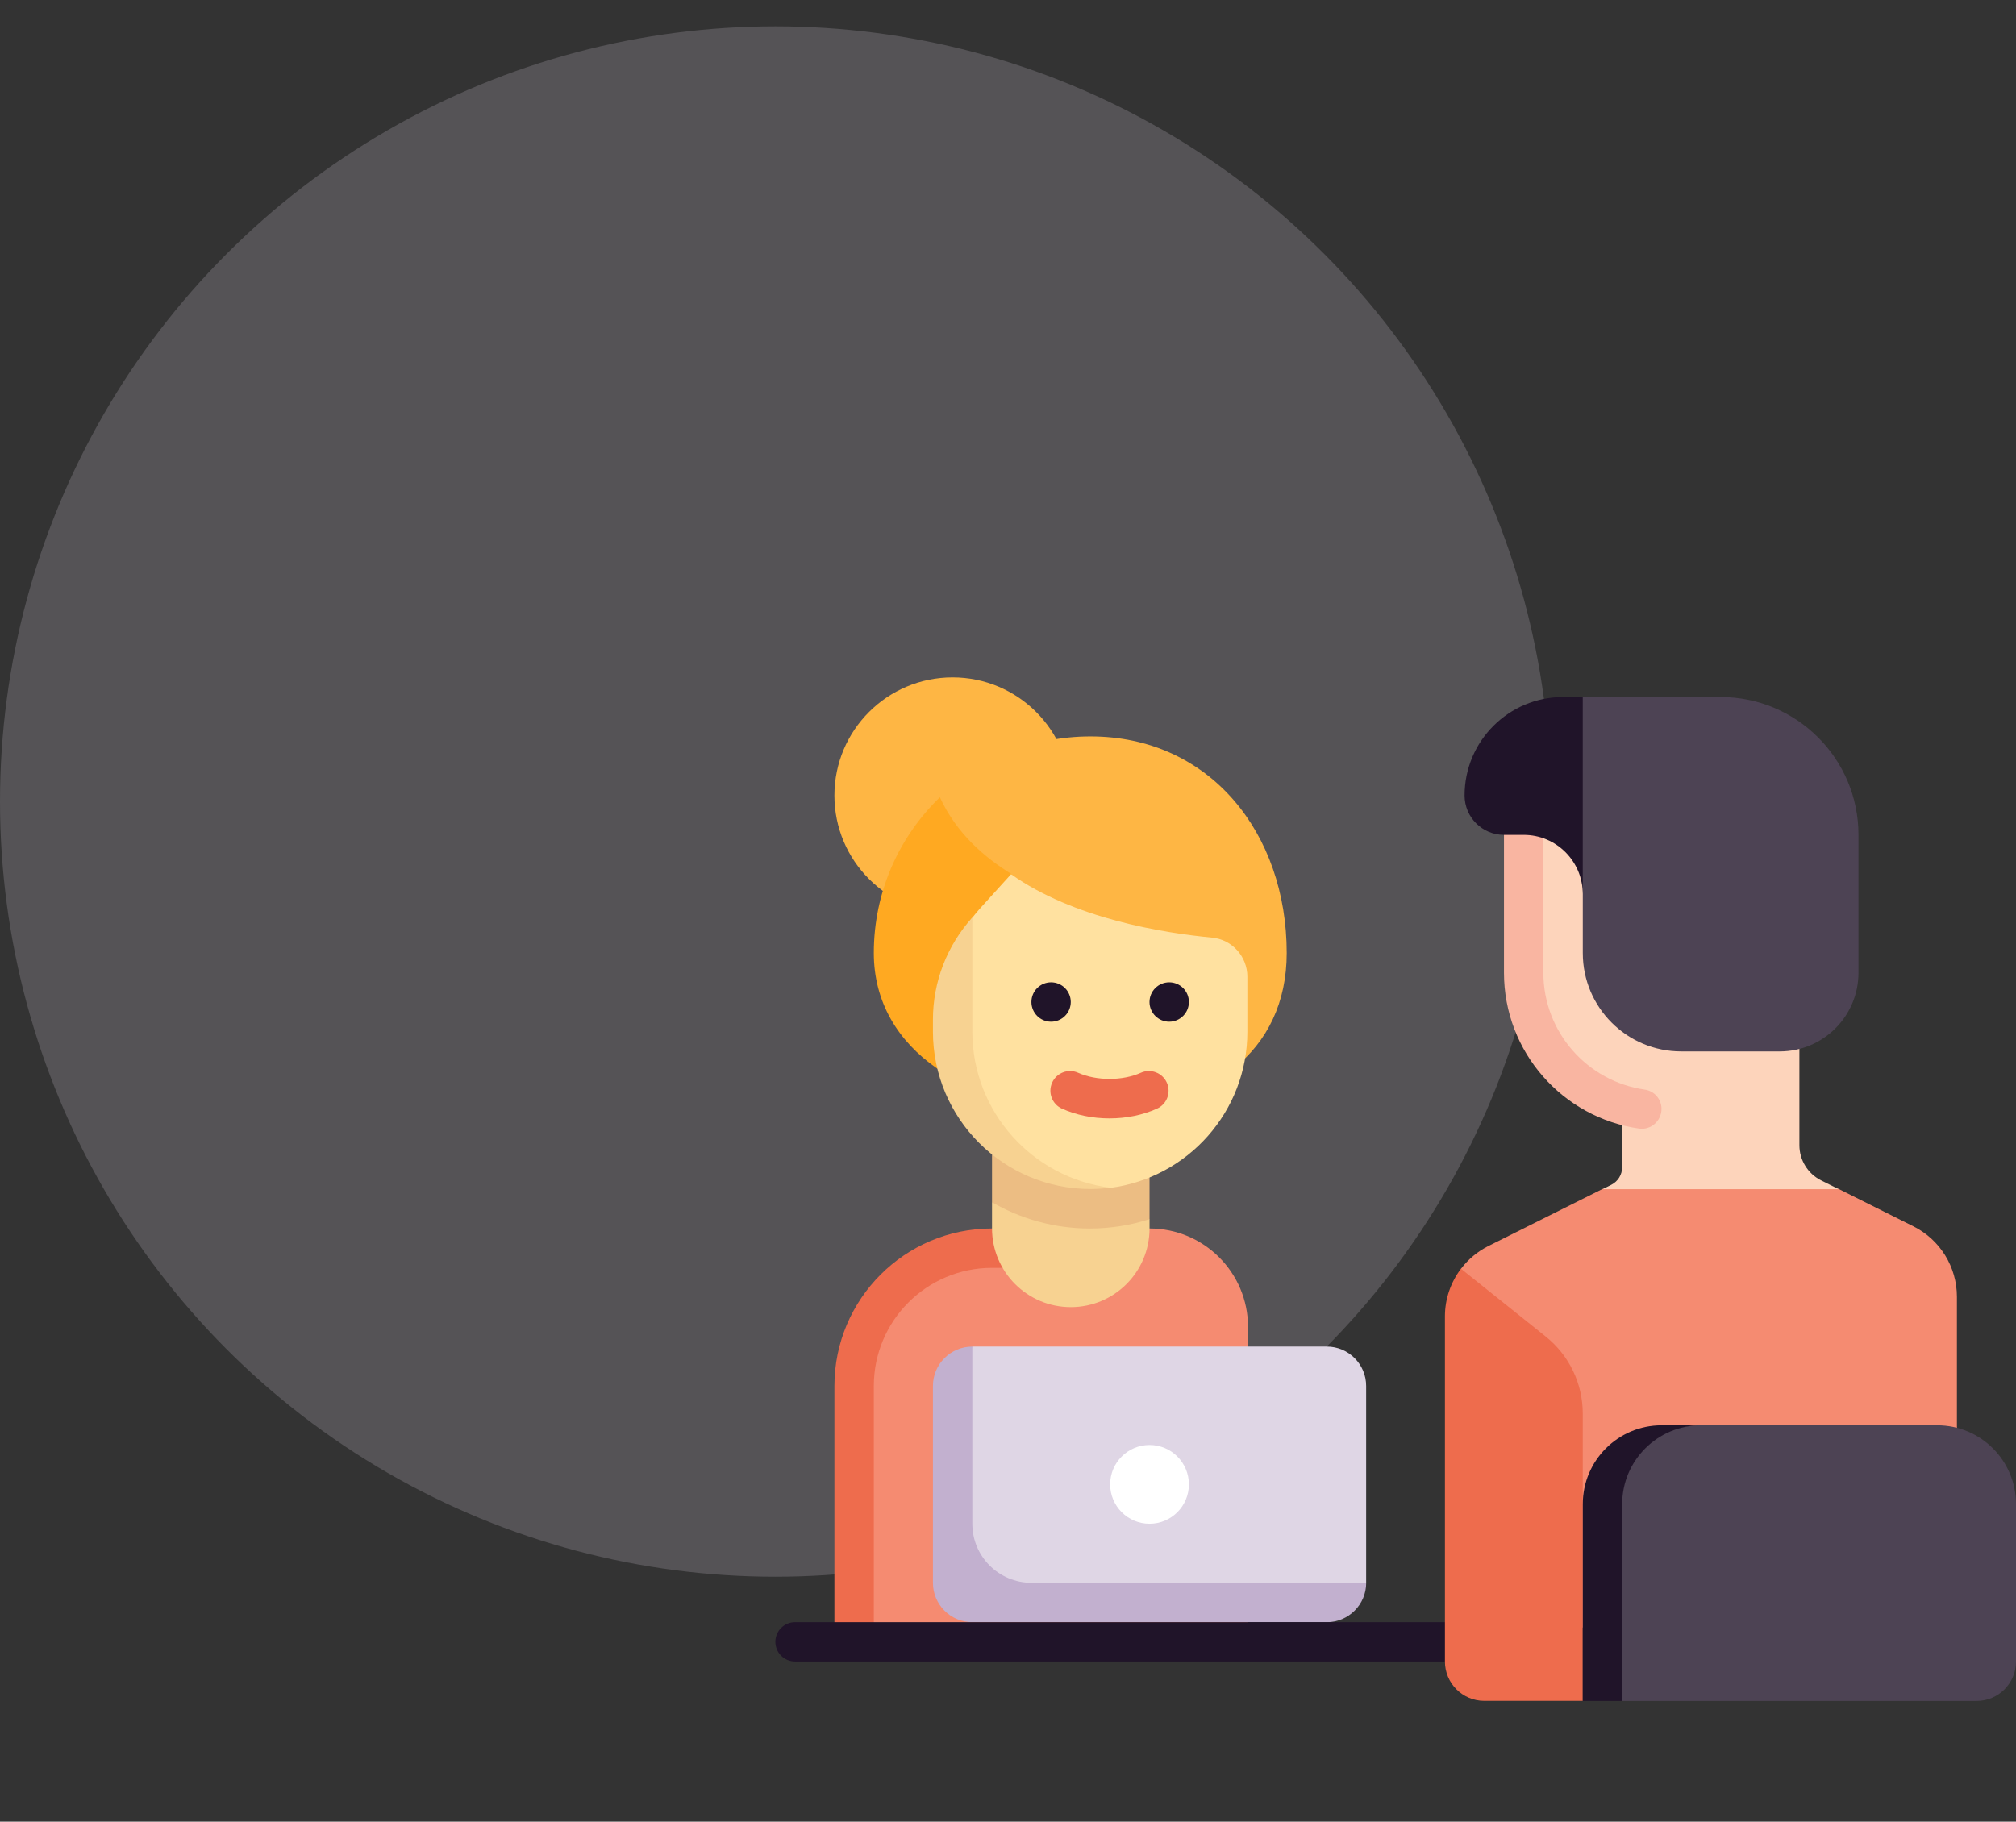 <svg width="52" height="47" viewBox="0 0 52 47" fill="none" xmlns="http://www.w3.org/2000/svg">
<rect x="0" y="0" width="52" height="47" fill="#333333" stroke="none"/>
<circle opacity="0.2" cx="20" cy="20.68" r="20" fill="#DFD6E5"/>
<path d="M24.571 23.572C26.254 23.572 27.619 22.207 27.619 20.524C27.619 18.841 26.254 17.477 24.571 17.477C22.888 17.477 21.523 18.841 21.523 20.524C21.523 22.207 22.888 23.572 24.571 23.572Z" fill="#FEB644"/>
<path d="M33.189 24.587C33.189 21.502 31.213 19 28.127 19C26.618 19 25.249 19.598 24.244 20.57C24.244 20.57 23.688 22.501 23.688 24.078C23.688 26.618 25.041 28.651 28.127 28.651C31.213 28.651 33.189 27.127 33.189 24.587Z" fill="#FEB644"/>
<path d="M26.095 22.555C25.412 22.131 24.681 21.522 24.243 20.57C23.192 21.586 22.539 23.01 22.539 24.587C22.539 27.113 25.014 28.633 28.077 28.649L26.095 22.555Z" fill="#FFA921"/>
<path d="M29.651 31.695H26.095C23.851 31.695 22.031 33.515 22.031 35.759V42.362H32.191V34.235C32.191 32.832 31.053 31.695 29.651 31.695Z" fill="#F58B71"/>
<path d="M26.095 31.695H25.587C23.343 31.695 21.523 33.515 21.523 35.759V42.362H22.539V35.759C22.539 34.076 23.904 32.711 25.587 32.711H26.095V31.695Z" fill="#EE6C4D"/>
<path d="M27.62 33.724C26.497 33.724 25.588 32.815 25.588 31.693V31.016L29.651 31.452V31.693C29.651 32.815 28.742 33.724 27.62 33.724Z" fill="#F7D291"/>
<path d="M25.588 31.019C26.332 31.447 27.192 31.696 28.111 31.696C28.648 31.696 29.165 31.611 29.651 31.455V29.156H25.588V31.019Z" fill="#ECBD83"/>
<path d="M34.222 41.429H25.563C25.002 41.429 24.547 40.974 24.547 40.413V35.758L25.08 34.742H34.222C34.784 34.742 35.238 35.197 35.238 35.758V40.837L34.222 41.429Z" fill="#DFD6E5"/>
<path d="M25.08 34.742C24.519 34.742 24.064 35.197 24.064 35.758V40.837C24.064 41.398 24.519 41.853 25.08 41.853H34.223C34.784 41.853 35.239 41.398 35.239 40.837H26.604C25.763 40.837 25.08 40.155 25.08 39.314V34.742Z" fill="#C2B0CF"/>
<path d="M26.079 22.555C27.693 23.7 30 24.071 31.263 24.191C31.782 24.24 32.174 24.68 32.174 25.201V26.618C32.174 28.683 30.633 30.389 28.638 30.648C28.465 30.67 28.21 30.643 28.032 30.643C25.788 30.643 24.454 28.862 24.454 26.618V26.617C24.454 25.545 24.415 24.51 25.08 23.676C25.141 23.6 25.202 23.523 25.268 23.45L26.079 22.555Z" fill="#FFE1A0"/>
<path d="M25.08 26.614V23.672C24.427 24.394 24.064 25.333 24.064 26.307V26.614C24.064 28.858 25.884 30.677 28.128 30.677C28.3 30.677 28.472 30.664 28.639 30.643C26.635 30.393 25.08 28.686 25.08 26.614V26.614Z" fill="#F7D291"/>
<path d="M29.651 39.313C30.212 39.313 30.666 38.858 30.666 38.297C30.666 37.736 30.212 37.281 29.651 37.281C29.09 37.281 28.635 37.736 28.635 38.297C28.635 38.858 29.09 39.313 29.651 39.313Z" fill="white"/>
<path d="M28.618 28.855C28.182 28.855 27.758 28.768 27.393 28.604C27.138 28.489 27.023 28.188 27.139 27.932C27.254 27.677 27.554 27.562 27.81 27.678C28.28 27.889 28.955 27.89 29.425 27.678C29.68 27.562 29.981 27.677 30.097 27.933C30.212 28.189 30.098 28.489 29.842 28.604C29.476 28.768 29.053 28.855 28.618 28.855Z" fill="#EE6C4D"/>
<path d="M27.111 26.36C27.392 26.36 27.619 26.132 27.619 25.852C27.619 25.571 27.392 25.344 27.111 25.344C26.831 25.344 26.604 25.571 26.604 25.852C26.604 26.132 26.831 26.36 27.111 26.36Z" fill="#201429"/>
<path d="M30.158 26.36C30.439 26.36 30.666 26.132 30.666 25.852C30.666 25.571 30.439 25.344 30.158 25.344C29.878 25.344 29.65 25.571 29.65 25.852C29.65 26.132 29.878 26.36 30.158 26.36Z" fill="#201429"/>
<path d="M38.286 41.852H20.508C20.227 41.852 20 42.079 20 42.359C20 42.64 20.227 42.867 20.508 42.867H38.286V41.852Z" fill="#201429"/>
<path d="M49.353 31.639L47.429 30.677L44.906 30.281L41.333 30.677L38.392 32.147C38.109 32.289 37.868 32.492 37.684 32.735L38.285 41.99H50.476V33.456C50.476 32.687 50.041 31.983 49.353 31.639V31.639Z" fill="#F58B71"/>
<path d="M40.825 36.468C40.825 35.697 40.474 34.967 39.872 34.485L37.684 32.734C37.42 33.082 37.27 33.511 37.27 33.964V42.867C37.27 43.428 37.724 43.883 38.285 43.883H40.825V36.468H40.825Z" fill="#EE6C4D"/>
<path d="M49.968 36.773H43.873C42.751 36.773 41.26 37.444 41.031 38.866L41.841 43.885H50.984C51.545 43.885 52 43.43 52 42.869V38.805C52 37.683 51.09 36.773 49.968 36.773Z" fill="#4D4354"/>
<path d="M43.874 36.773H42.858C41.736 36.773 40.826 37.683 40.826 38.805V43.885H41.842V38.805C41.842 37.683 42.752 36.773 43.874 36.773Z" fill="#201429"/>
<path d="M41.841 28.62V30.114C41.841 30.307 41.733 30.482 41.56 30.569L41.333 30.682H47.429L46.975 30.455C46.631 30.283 46.413 29.931 46.413 29.546L46.413 21.031H39.188V25.095C39.188 26.988 40.09 28.168 41.841 28.62V28.62Z" fill="#FDD4BB"/>
<path d="M39.809 25.095V21.031H38.793V25.095C38.793 27.143 40.308 28.837 42.279 29.118C42.584 29.161 42.856 28.918 42.856 28.61C42.856 28.36 42.672 28.147 42.424 28.112C40.946 27.902 39.809 26.631 39.809 25.095Z" fill="#F9B5A1"/>
<path d="M44.381 17.984H40.826C39.423 17.984 38.531 18.921 38.531 20.323C38.531 20.884 38.986 21.339 39.547 21.339C40.389 21.339 40.826 22.222 40.826 23.064V24.588C40.826 25.99 41.963 27.127 43.365 27.127H45.905C47.027 27.127 47.937 26.218 47.937 25.096V21.54C47.937 19.576 46.345 17.984 44.381 17.984V17.984Z" fill="#4D4354"/>
<path d="M40.317 17.984C38.914 17.984 37.777 19.121 37.777 20.524C37.777 21.085 38.232 21.54 38.793 21.54H39.301C40.143 21.54 40.825 22.222 40.825 23.064V17.984H40.317Z" fill="#201429"/>
</svg>
